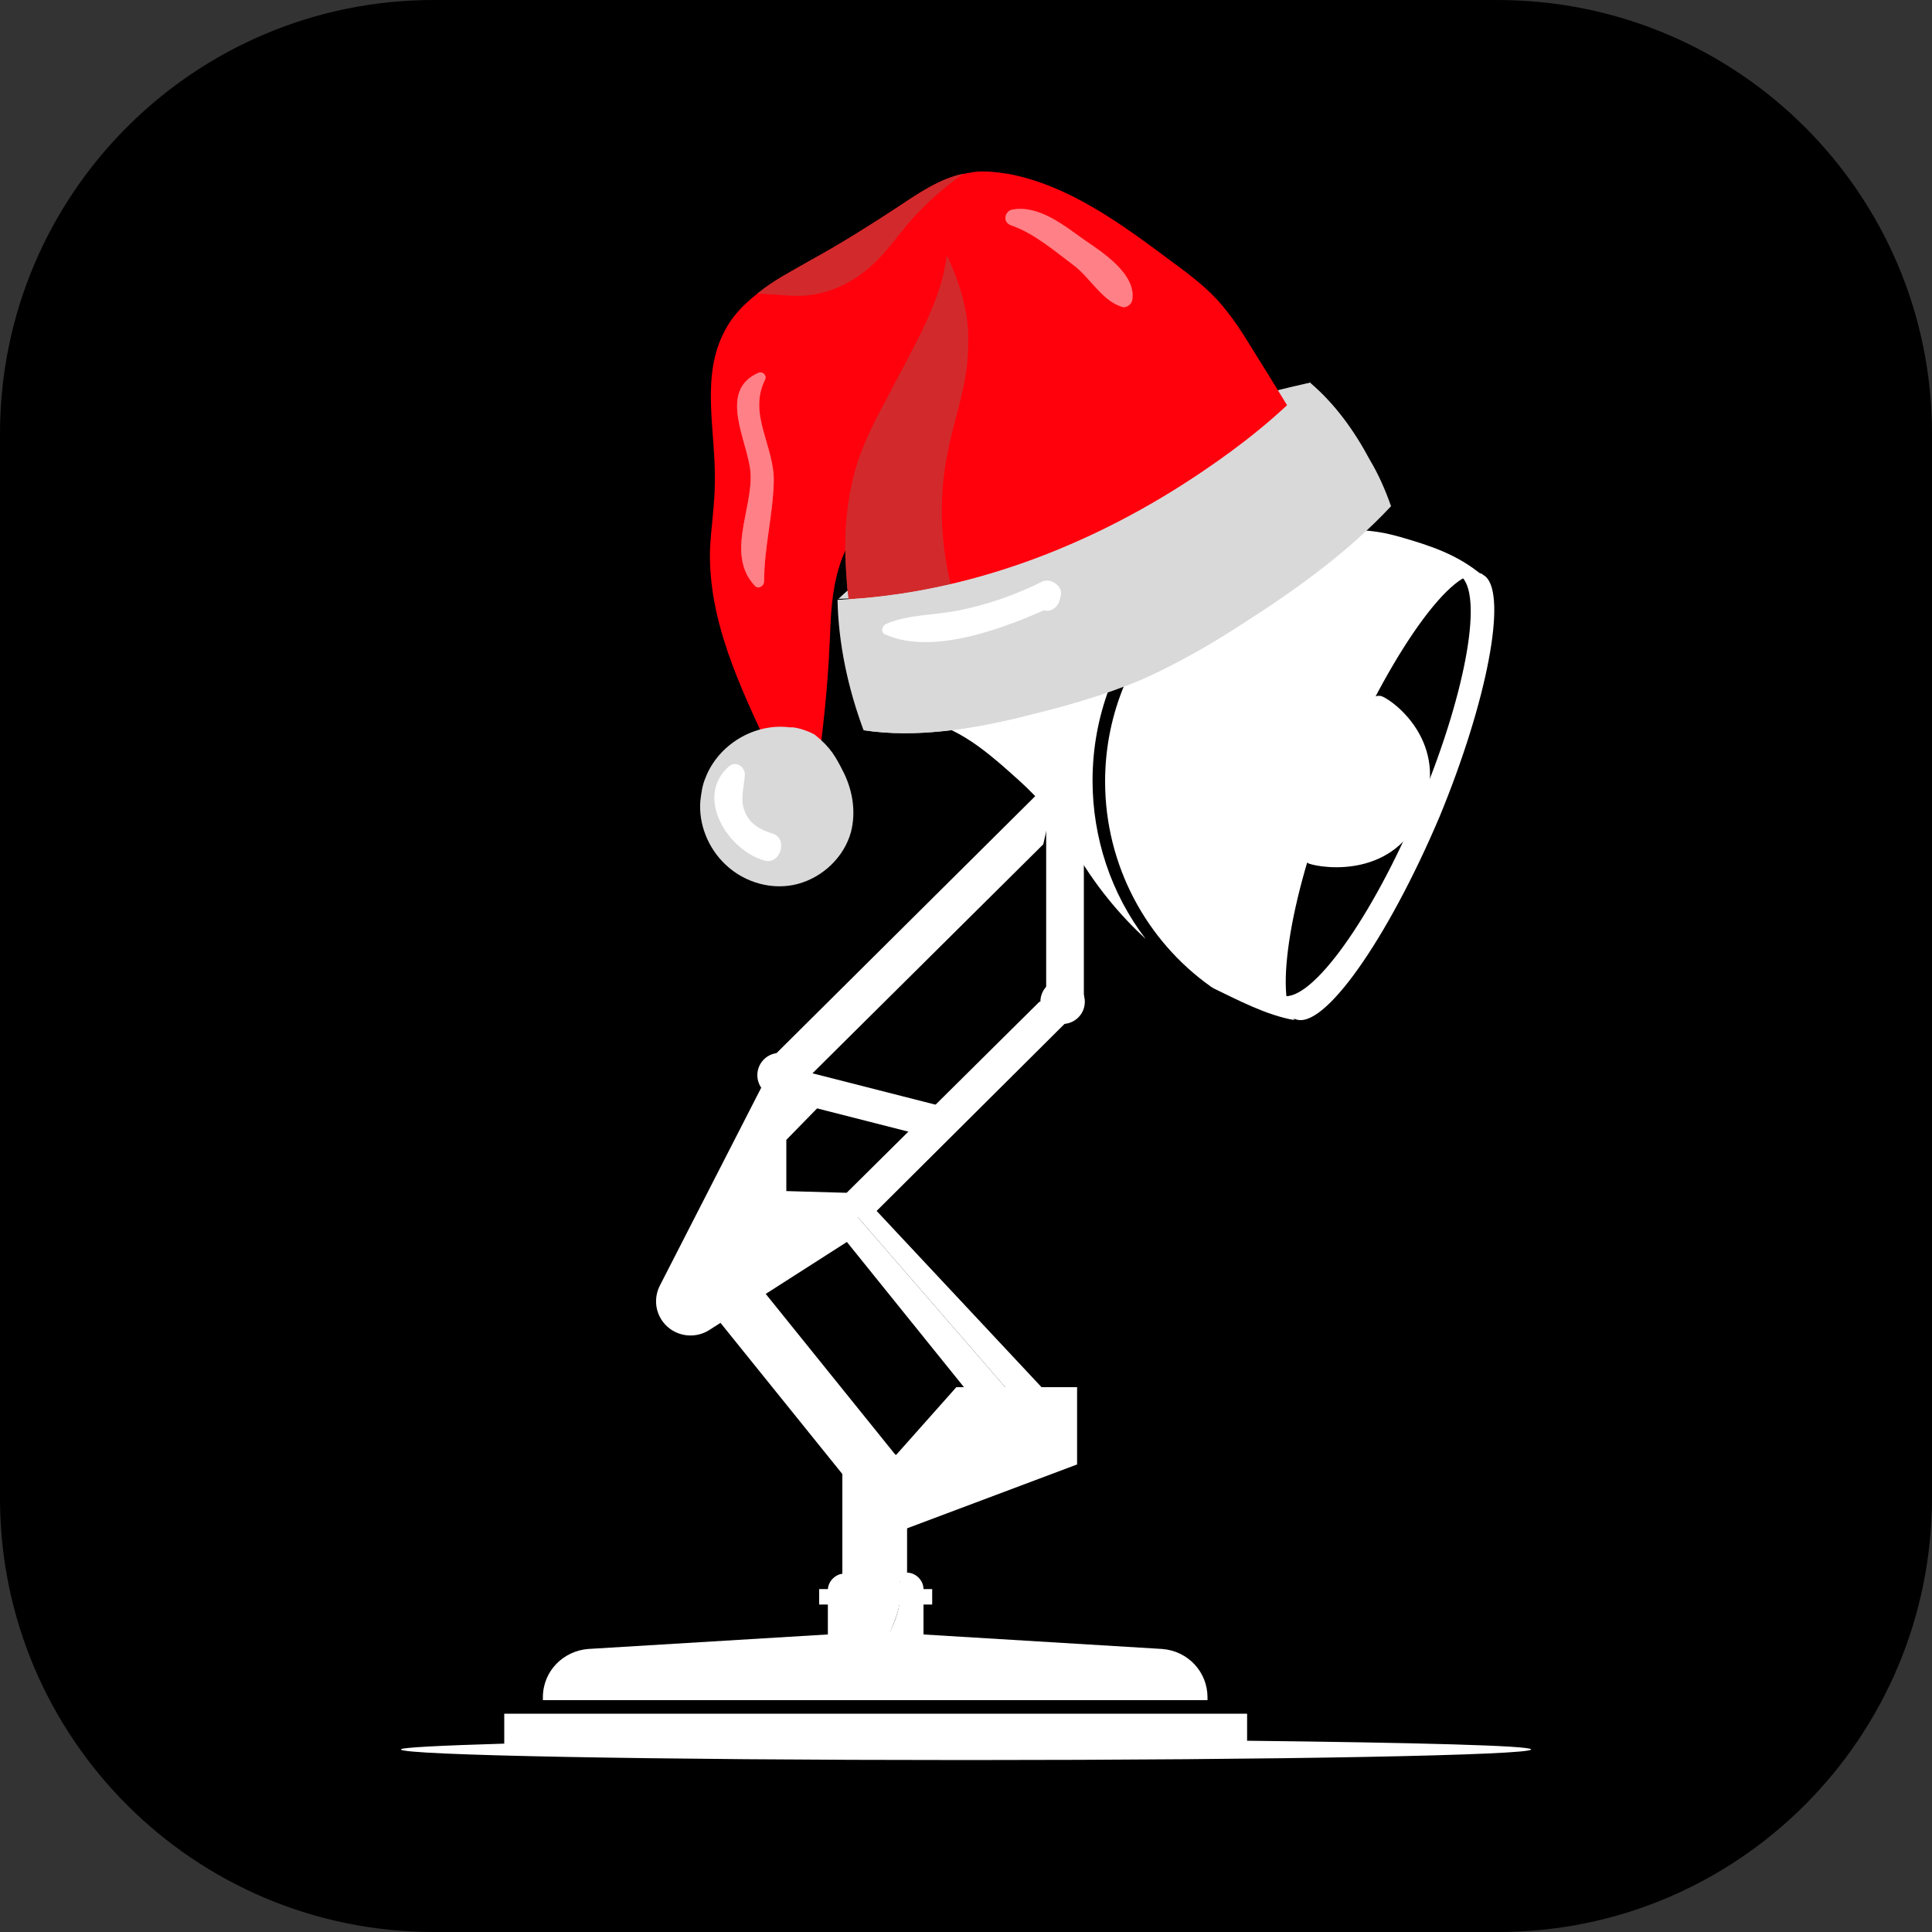 <?xml version="1.0" encoding="utf-8"?>
<!-- Generator: Adobe Illustrator 27.5.0, SVG Export Plug-In . SVG Version: 6.00 Build 0)  -->
<!DOCTYPE svg PUBLIC "-//W3C//DTD SVG 1.1//EN" "http://www.w3.org/Graphics/SVG/1.1/DTD/svg11.dtd">
<svg version="1.1" id="Слой_1" xmlns:x="http://ns.adobe.com/Extensibility/1.0/" xmlns:i="http://ns.adobe.com/AdobeIllustrator/10.0/" xmlns:graph="http://ns.adobe.com/Graphs/1.0/"
	 xmlns="http://www.w3.org/2000/svg" xmlns:xlink="http://www.w3.org/1999/xlink" x="0px" y="0px" viewBox="0 0 200 200"
	 style="enable-background:new 0 0 200 200;" xml:space="preserve">
<rect x="0" y="0" width="200" height="200" fill="#333333" stroke="none"/>
<style type="text/css">
	.st0{fill:#FFFFFF;}
	.st1{fill:#D9D9D9;}
	.st2{opacity:0.1;fill:#D9D9D9;}
	.st3{fill:#FF000D;}
	.st4{fill:#D22A2C;}
	.st5{opacity:0.5;fill:#D22A2C;}
	.st6{fill:none;}
	.st7{opacity:0.5;}
</style>
<path d="M155.1,200H44.9C20.1,200,0,179.9,0,155.1V44.9C0,20.1,20.1,0,44.9,0h110.1C179.9,0,200,20.1,200,44.9v110.1
	C200,179.9,179.9,200,155.1,200z"/>
<g>
	<g>
		<path class="st0" d="M97.5,69.1l-1.6-0.7c-2-1-2.9-3.4-2-5.4l1.6-3.4c1-2,3.4-2.9,5.4-2l1.6,0.7L97.5,69.1z"/>
		<rect x="87.2" y="150.6" class="st0" width="6.7" height="13.1"/>
		<polygon class="st0" points="77.7,132 71.9,132 90.2,154.7 96,154.7 		"/>
		<polygon class="st0" points="76.4,132 70.6,132 88.9,154.7 94.7,154.7 		"/>
		<polygon class="st0" points="111,147 89.2,123.7 88.8,126 107.7,147.8 		"/>
		<polygon class="st0" points="88.8,126 85.6,126 103.9,148.7 107.7,147.8 		"/>
		<path class="st0" d="M88.4,128.1l-15,9.6c-1.6,1-3.7,0.6-4.8-0.9l0,0c-0.8-1.1-0.9-2.5-0.3-3.7l10.5-20.5l2.6-0.4l4.3,1.4
			l-4.3,4.4v5.3l7,0.2V128.1z"/>
		<path class="st0" d="M110.6,103.7h-3L85.1,126h5l21.1-21C111.7,104.6,111.3,103.7,110.6,103.7z"/>
		<polygon class="st0" points="108,87.4 109.7,79.9 79.7,109.7 82.2,113 		"/>
		
			<rect x="87.1" y="105.1" transform="matrix(0.247 -0.969 0.969 0.247 -43.776 171.904)" class="st0" width="3.4" height="18"/>
		<polygon class="st0" points="111.5,151.6 111.5,143.6 99,143.6 91.8,151.7 91.8,159 		"/>
		<circle class="st0" cx="71.4" cy="134.6" r="2.3"/>
		<circle class="st0" cx="80.7" cy="111.3" r="2.3"/>
		<circle class="st0" cx="90.9" cy="155.9" r="1.7"/>
		<circle class="st0" cx="106.6" cy="148.7" r="1.1"/>
		<rect x="108.3" y="83.7" class="st0" width="3.9" height="20"/>
		<circle class="st0" cx="110" cy="103.7" r="2.3"/>
		<path class="st0" d="M92.9,162.9h-5.5c-0.9,0-1.7,0.8-1.7,1.7v4.8h6.2C93.1,167.1,93.7,164.6,92.9,162.9z"/>
		<path class="st0" d="M96.5,164.5h-0.9c0-0.9-0.8-1.7-1.7-1.7h-1c0.2,0.5,0.3,1.1,0.3,1.7h-8.4v1.6h8.3c-0.2,1.1-0.6,2.2-1.2,3.2
			h3.7v-3.2h0.9V164.5z"/>
		<path class="st0" d="M153.8,59.7c-0.1-0.1-0.3-0.2-0.4-0.3c-0.5-0.2-1.2-0.1-2,0.4c2.1,2.3,0.2,12.4-4.5,23.6
			c-4.9,11.7-11.1,20.3-14.1,19.7c0.1,1,0.4,1.7,0.8,2.1c0.1,0.2,0.3,0.3,0.5,0.3c2.9,1.2,9.5-8.2,14.9-20.9
			C154,72.5,156,61.7,153.8,59.7z"/>
		<path class="st0" d="M147.3,83.9c2.7-6.9-2.8-11.2-4.2-11.8c-1.4-0.6-4.3,2.7-6.4,7.5c-2.1,4.8-2.6,9.2-1.2,9.8
			C136.9,89.9,144.5,91,147.3,83.9z"/>
		<path class="st0" d="M134,105.6c-2.1-2.3-0.5-13.3,4.5-25.2c5.3-12.7,12-22.1,14.9-20.9c0.1,0.1-0.2,0.6-0.1,0.7
			c0,0-0.1-0.3,0.2-0.6c-2.6-2.2-5.4-3.1-8.5-4c0,0,0,0,0,0c-1.4-0.4-2.9-0.7-4.4-0.7c-0.1,0-0.1,0-0.2,0c-14.4,0-26,11.7-26,26
			c0,8.7,4.3,16.5,10.9,21.2c0.1,0.1,0.2,0.1,0.3,0.2C128.1,103.5,131.1,105.1,134,105.6z"/>
		<path class="st0" d="M113.1,80.8c0-13.3,9.6-24.5,22.3-26.9c-3.2-0.1-6.9,0.3-11.1,1.5c-2.8,0.8-5.6,1-8.5,0.9
			c-1.3-0.1-2.7-0.1-4-0.3c-2.1-0.2-4.1-0.6-6.1-1.6c-0.9-0.4-1.8-0.7-2.7-1.1c-0.3,0.1-0.5,0.2-0.7,0.2c-0.5,0.9-1.9,3.6-3.1,6
			c-1.3,2.4-2.3,4.9-3.1,7.5c-0.8,2.5-1.7,5.4-2,6.3c0.1,0.1,0.2,0.4,0.3,0.6c0.9,0.4,1.8,0.8,2.7,1.1c2,0.7,3.8,1.9,5.4,3.2
			c1,0.8,2,1.7,3,2.6c2.2,2,4,4.1,5.4,6.6c2.4,4.3,5.2,7.5,7.7,9.8C115,92.5,113.1,86.7,113.1,80.8z"/>
		<g>
			<path class="st0" d="M125,176v-0.3c0-2.6-2-4.8-4.7-5l-28-1.7l-1.7-0.1l-29.7,1.8c-2.6,0.2-4.7,2.3-4.7,5v0.3H125z"/>
			<path class="st0" d="M129.1,180.2v-2.8H125H56.2h-4v2.9v0.2c-6.7,0.2-10.7,0.4-10.7,0.6c0,0.6,26.2,1.1,58.5,1.1
				s58.5-0.5,58.5-1.1C158.5,180.7,146.6,180.4,129.1,180.2z"/>
		</g>
	</g>
	<g>
		<g id="XMLID_73_">
			<g id="XMLID_266_">
				<path class="st1" d="M124.6,48.8c4-2.7,7.8-5.7,11.1-9.2c0,0-12.2,2.4-27.7,9.4C92.7,56,86.9,61.9,86.8,62
					C100.3,61.5,113.4,56.3,124.6,48.8z"/>
				<path class="st2" d="M124.6,48.8c4-2.7,7.8-5.7,11.1-9.2c0,0-12.2,2.4-27.7,9.4C92.7,56,86.9,61.9,86.8,62
					C100.3,61.5,113.4,56.3,124.6,48.8z"/>
			</g>
			<g id="XMLID_58_">
				<path class="st3" d="M129.5,35.9c-0.9-1.5-1.9-3-3-4.3c-1.5-1.8-3.4-3.2-5.3-4.6c-5.1-3.8-10.5-7.8-16.8-9
					c-1.4-0.2-2.8-0.4-4.1-0.1c-0.2,0-0.4,0.1-0.6,0.1c-2.4,0.5-4.6,2-6.7,3.4c-2.9,1.9-5.9,3.8-9,5.5c-1.9,1.1-3.9,2.1-5.6,3.5
					c-1.4,1.1-2.6,2.3-3.4,3.9c-2.5,4.7-0.9,10.3-1,15.6c0,2.3-0.4,4.7-0.5,7c-0.2,7.3,3.1,14.2,6.2,20.8c0,0,3.2,5.5,4.2,5
					c1-0.6,0.6-2.2,0.6-2.2c0.7-4.7,1.2-9.5,1.4-14.2c0.1-2.6,0.2-5.2,1-7.7c0.2-0.7,0.5-1.4,0.8-2c0,1.4,0.1,2.8,0.2,4.2
					c0.5,4.4,1.6,8.6,2.7,12.9c0,0,4.6,0.4,13-2c3.8-1.1,8.3-2.7,13.5-5.2c16.7-8,20.4-17.5,20.4-17.5
					C134.8,44.5,132.2,40.2,129.5,35.9z"/>
			</g>
			<g id="XMLID_56_">
				<path class="st4" d="M98.4,27.3c-0.1-0.3-0.2-0.5-0.4-0.8c-0.4,3.5-2.1,7-3.8,10.2c-0.7,1.4-1.5,2.8-2.2,4.2
					c-1.2,2.2-2.4,4.5-3.2,6.9c-0.9,2.8-1.3,5.8-1.3,8.8c0,1.4,0.1,2.8,0.2,4.2c0.5,4.4,1.6,8.6,2.7,12.9c0,0,4.6,0.4,13-2
					c-1.6-3-3.1-5.8-3.1-5.8c-2.7-5.9-3.5-12.7-2.2-19.1c0.7-3.6,2.1-7.1,2.1-10.8C100.4,33,99.6,30,98.4,27.3z"/>
				<path class="st5" d="M98.4,27.3c-0.1-0.3-0.2-0.5-0.4-0.8c-0.4,3.5-2.1,7-3.8,10.2c-0.7,1.4-1.5,2.8-2.2,4.2
					c-1.2,2.2-2.4,4.5-3.2,6.9c-0.9,2.8-1.3,5.8-1.3,8.8c0,1.4,0.1,2.8,0.2,4.2c0.5,4.4,1.6,8.6,2.7,12.9c0,0,4.6,0.4,13-2
					c-1.6-3-3.1-5.8-3.1-5.8c-2.7-5.9-3.5-12.7-2.2-19.1c0.7-3.6,2.1-7.1,2.1-10.8C100.4,33,99.6,30,98.4,27.3z"/>
			</g>
			<g id="XMLID_37_">
				<path class="st4" d="M90.1,27.6c1.6-1.4,2.8-3.2,4.2-4.8c1.6-1.8,3.4-3.4,5.4-4.8c-2.4,0.5-4.6,2-6.7,3.4
					c-2.9,1.9-5.9,3.8-9,5.5c-1.9,1.1-3.9,2.1-5.6,3.5c1.6,0,3.3,0.3,4.9,0.2C85.8,30.4,88.2,29.3,90.1,27.6z"/>
				<path class="st5" d="M90.1,27.6c1.6-1.4,2.8-3.2,4.2-4.8c1.6-1.8,3.4-3.4,5.4-4.8c-2.4,0.5-4.6,2-6.7,3.4
					c-2.9,1.9-5.9,3.8-9,5.5c-1.9,1.1-3.9,2.1-5.6,3.5c1.6,0,3.3,0.3,4.9,0.2C85.8,30.4,88.2,29.3,90.1,27.6z"/>
			</g>
			<g id="XMLID_241_">
				<polygon class="st1" points="135.6,39.6 135.6,39.6 135.6,39.6 				"/>
			</g>
			<g id="XMLID_249_">
				<polygon class="st6" points="86.8,62 86.8,62 86.8,62 				"/>
			</g>
			<g id="XMLID_257_">
				<path class="st1" d="M141.8,47.6c-1.6-3-3.6-5.8-6.2-8l0,0c-3.3,3.5-7.1,6.5-11.1,9.2c-11.2,7.6-24.3,12.7-37.8,13.3
					c0,0,0,0,0,0c0.1,4.6,1.1,9.2,2.7,13.5c5.4,0.8,11-0.1,16.4-1.4c4.2-1,8.5-2.2,12.5-3.9c3.8-1.7,7.4-3.8,10.9-6.1
					c5.3-3.4,10.5-7.2,14.8-11.8C143.4,50.7,142.7,49.1,141.8,47.6z"/>
				<path class="st2" d="M141.8,47.6c-1.6-3-3.6-5.8-6.2-8l0,0c-3.3,3.5-7.1,6.5-11.1,9.2c-11.2,7.6-24.3,12.7-37.8,13.3
					c0,0,0,0,0,0c0.1,4.6,1.1,9.2,2.7,13.5c5.4,0.8,11-0.1,16.4-1.4c4.2-1,8.5-2.2,12.5-3.9c3.8-1.7,7.4-3.8,10.9-6.1
					c5.3-3.4,10.5-7.2,14.8-11.8C143.4,50.7,142.7,49.1,141.8,47.6z"/>
			</g>
			<g id="XMLID_36_">
				<path class="st1" d="M125.6,53.1c1-2,1.8-4.2,2.1-6.5c-1,0.7-2,1.5-3.1,2.2c-11.2,7.6-24.3,12.7-37.8,13.3c0,0,0,0,0,0
					c0.1,4.6,1.1,9.2,2.7,13.5c5.3,0.8,11-0.1,16.3-1.4c1.6-1.1,3.1-2.2,4.7-3.4C116.6,65.9,122.1,60,125.6,53.1z"/>
			</g>
			<g id="XMLID_480_">
				<path class="st1" d="M81.8,75.3c-3.7-0.5-7.5,1.8-8.8,5.3c-0.3,0.7-0.4,1.5-0.5,2.3c-0.2,2.4,0.8,4.9,2.6,6.6
					c2,1.9,4.9,2.7,7.5,2c2.6-0.7,4.8-2.8,5.5-5.4c0.5-2,0.2-4.1-0.7-6c-0.9-1.8-1.4-2.7-3-4C84.2,75.9,82.5,75.2,81.8,75.3"/>
			</g>
			<g id="XMLID_24_">
				<path class="st0" d="M91.7,64.6c2.3-1,5-0.9,7.5-1.4c3-0.6,5.9-1.6,8.7-3c0.9-0.4,2.2,0.5,1.9,1.5c0,0.1-0.1,0.3-0.1,0.4
					c-0.2,0.8-1,1.4-1.8,1c-0.1,0-0.1-0.1-0.2-0.1c-0.3-0.1-0.5-0.4-0.6-0.8c0-0.2,0-0.4-0.1-0.6c0.6,0.4,1.3,0.8,1.9,1.2
					c-4.6,2.1-12.2,5.1-17.2,2.9C91.2,65.6,91.2,64.9,91.7,64.6L91.7,64.6z"/>
			</g>
			<g id="XMLID_25_">
				<path class="st0" d="M77.1,80.3c-0.1,1.3-0.5,2.5,0,3.7c0.5,1.3,1.6,1.9,2.9,2.3c1.6,0.5,0.8,3.2-0.8,2.8
					c-3.8-1-7.4-6.6-3.7-9.8C76.3,78.7,77.2,79.5,77.1,80.3L77.1,80.3z"/>
			</g>
		</g>
		<g id="XMLID_20_" class="st7">
			<g>
				<path class="st0" d="M79.2,39.3c-1.8,3.6,1,6.9,0.9,10.6c-0.1,3.5-1,6.8-1,10.3c0,0.4-0.5,0.8-0.9,0.5
					c-3.1-3.2-0.3-7.9-0.5-11.7c-0.2-3.2-3.5-8.5,0.8-10.4C79,38.4,79.4,38.9,79.2,39.3L79.2,39.3z"/>
			</g>
			<g class="st7">
				<path class="st0" d="M79.2,39.3c-1.8,3.6,1,6.9,0.9,10.6c-0.1,3.5-1,6.8-1,10.3c0,0.4-0.5,0.8-0.9,0.5
					c-3.1-3.2-0.3-7.9-0.5-11.7c-0.2-3.2-3.5-8.5,0.8-10.4C79,38.4,79.4,38.9,79.2,39.3L79.2,39.3z"/>
			</g>
		</g>
		<g id="XMLID_23_" class="st7">
			<g>
				<path class="st0" d="M104.8,21.7c2.7-0.5,5.3,1.6,7.4,3.1c1.9,1.3,5.5,3.6,5,6.3c-0.1,0.4-0.5,0.7-0.9,0.7
					c-2.1-0.5-3.4-3-5.1-4.3c-2-1.5-4.2-3.4-6.6-4.2C103.7,22.9,104.1,21.8,104.8,21.7L104.8,21.7z"/>
			</g>
			<g class="st7">
				<path class="st0" d="M104.8,21.7c2.7-0.5,5.3,1.6,7.4,3.1c1.9,1.3,5.5,3.6,5,6.3c-0.1,0.4-0.5,0.7-0.9,0.7
					c-2.1-0.5-3.4-3-5.1-4.3c-2-1.5-4.2-3.4-6.6-4.2C103.7,22.9,104.1,21.8,104.8,21.7L104.8,21.7z"/>
			</g>
		</g>
	</g>
</g>
</svg>
